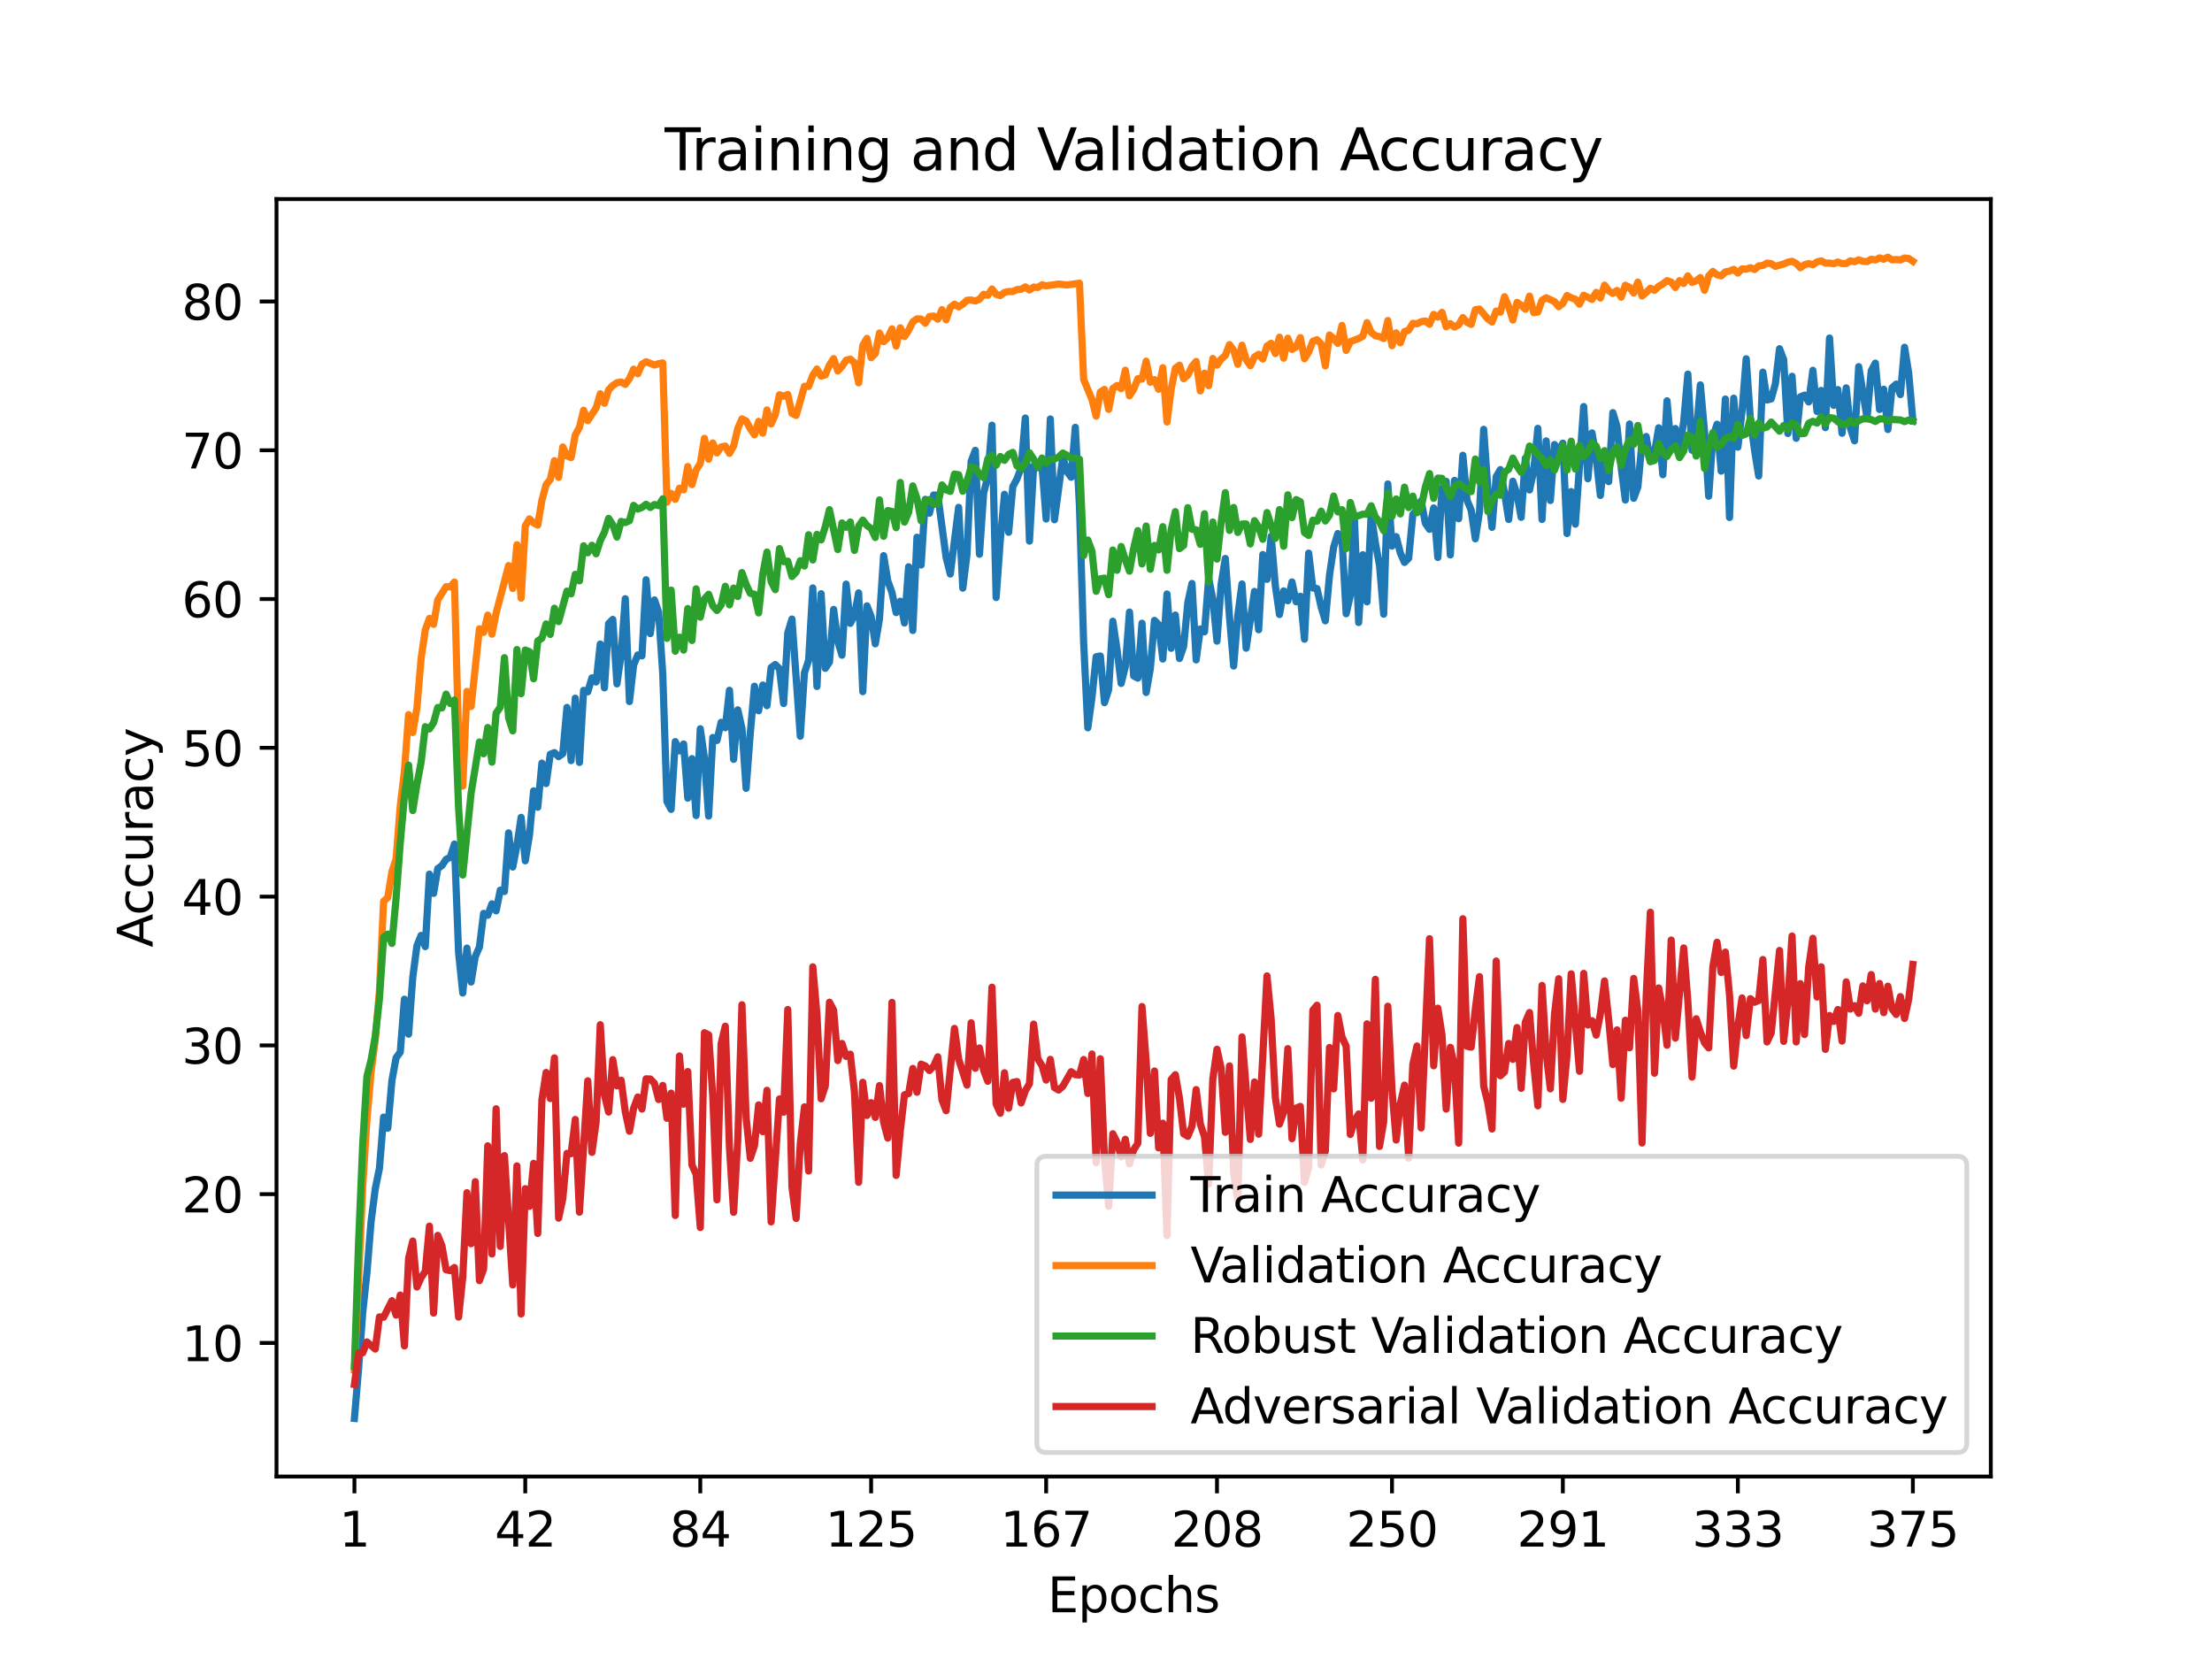 <?xml version="1.0" encoding="utf-8" standalone="no"?>
<!DOCTYPE svg PUBLIC "-//W3C//DTD SVG 1.1//EN"
  "http://www.w3.org/Graphics/SVG/1.1/DTD/svg11.dtd">
<svg height="345.6pt" version="1.1" viewBox="0 0 460.8 345.6" width="460.8pt" xmlns="http://www.w3.org/2000/svg" xmlns:xlink="http://www.w3.org/1999/xlink">
 <defs>
  <style type="text/css">*{stroke-linecap:butt;stroke-linejoin:round;}</style>
 </defs>
 <g id="figure_1">
  <g id="patch_1">
   <path d="M 0 345.6 
L 460.8 345.6 
L 460.8 0 
L 0 0 
z
" style="fill:#ffffff;"/>
  </g>
  <g id="axes_1">
   <g id="patch_2">
    <path d="M 57.6 307.584 
L 414.72 307.584 
L 414.72 41.472 
L 57.6 41.472 
z
" style="fill:#ffffff;"/>
   </g>
   <g id="matplotlib.axis_1">
    <g id="xtick_1">
     <g id="line2d_1">
      <defs>
       <path d="M 0 0 
L 0 3.5 
" id="ma93e4d7310" style="stroke:#000000;stroke-width:0.8;"/>
      </defs>
      <g>
       <use style="stroke:#000000;stroke-width:0.8;" x="73.833" xlink:href="#ma93e4d7310" y="307.584"/>
      </g>
     </g>
     <g id="text_1">
      <!-- 1 -->
      <g transform="translate(70.651 322.182)scale(0.1 -0.1)">
       <defs>
        <path d="M 794 531 
L 1825 531 
L 1825 4091 
L 703 3866 
L 703 4441 
L 1819 4666 
L 2450 4666 
L 2450 531 
L 3481 531 
L 3481 0 
L 794 0 
L 794 531 
z
" id="DejaVuSans-31" transform="scale(0.016)"/>
       </defs>
       <use xlink:href="#DejaVuSans-31"/>
      </g>
     </g>
    </g>
    <g id="xtick_2">
     <g id="line2d_2">
      <g>
       <use style="stroke:#000000;stroke-width:0.8;" x="109.423" xlink:href="#ma93e4d7310" y="307.584"/>
      </g>
     </g>
     <g id="text_2">
      <!-- 42 -->
      <g transform="translate(103.061 322.182)scale(0.1 -0.1)">
       <defs>
        <path d="M 2419 4116 
L 825 1625 
L 2419 1625 
L 2419 4116 
z
M 2253 4666 
L 3047 4666 
L 3047 1625 
L 3713 1625 
L 3713 1100 
L 3047 1100 
L 3047 0 
L 2419 0 
L 2419 1100 
L 313 1100 
L 313 1709 
L 2253 4666 
z
" id="DejaVuSans-34" transform="scale(0.016)"/>
        <path d="M 1228 531 
L 3431 531 
L 3431 0 
L 469 0 
L 469 531 
Q 828 903 1448 1529 
Q 2069 2156 2228 2338 
Q 2531 2678 2651 2914 
Q 2772 3150 2772 3378 
Q 2772 3750 2511 3984 
Q 2250 4219 1831 4219 
Q 1534 4219 1204 4116 
Q 875 4013 500 3803 
L 500 4441 
Q 881 4594 1212 4672 
Q 1544 4750 1819 4750 
Q 2544 4750 2975 4387 
Q 3406 4025 3406 3419 
Q 3406 3131 3298 2873 
Q 3191 2616 2906 2266 
Q 2828 2175 2409 1742 
Q 1991 1309 1228 531 
z
" id="DejaVuSans-32" transform="scale(0.016)"/>
       </defs>
       <use xlink:href="#DejaVuSans-34"/>
       <use x="63.623" xlink:href="#DejaVuSans-32"/>
      </g>
     </g>
    </g>
    <g id="xtick_3">
     <g id="line2d_3">
      <g>
       <use style="stroke:#000000;stroke-width:0.8;" x="145.882" xlink:href="#ma93e4d7310" y="307.584"/>
      </g>
     </g>
     <g id="text_3">
      <!-- 84 -->
      <g transform="translate(139.519 322.182)scale(0.1 -0.1)">
       <defs>
        <path d="M 2034 2216 
Q 1584 2216 1326 1975 
Q 1069 1734 1069 1313 
Q 1069 891 1326 650 
Q 1584 409 2034 409 
Q 2484 409 2743 651 
Q 3003 894 3003 1313 
Q 3003 1734 2745 1975 
Q 2488 2216 2034 2216 
z
M 1403 2484 
Q 997 2584 770 2862 
Q 544 3141 544 3541 
Q 544 4100 942 4425 
Q 1341 4750 2034 4750 
Q 2731 4750 3128 4425 
Q 3525 4100 3525 3541 
Q 3525 3141 3298 2862 
Q 3072 2584 2669 2484 
Q 3125 2378 3379 2068 
Q 3634 1759 3634 1313 
Q 3634 634 3220 271 
Q 2806 -91 2034 -91 
Q 1263 -91 848 271 
Q 434 634 434 1313 
Q 434 1759 690 2068 
Q 947 2378 1403 2484 
z
M 1172 3481 
Q 1172 3119 1398 2916 
Q 1625 2713 2034 2713 
Q 2441 2713 2670 2916 
Q 2900 3119 2900 3481 
Q 2900 3844 2670 4047 
Q 2441 4250 2034 4250 
Q 1625 4250 1398 4047 
Q 1172 3844 1172 3481 
z
" id="DejaVuSans-38" transform="scale(0.016)"/>
       </defs>
       <use xlink:href="#DejaVuSans-38"/>
       <use x="63.623" xlink:href="#DejaVuSans-34"/>
      </g>
     </g>
    </g>
    <g id="xtick_4">
     <g id="line2d_4">
      <g>
       <use style="stroke:#000000;stroke-width:0.8;" x="181.472" xlink:href="#ma93e4d7310" y="307.584"/>
      </g>
     </g>
     <g id="text_4">
      <!-- 125 -->
      <g transform="translate(171.928 322.182)scale(0.1 -0.1)">
       <defs>
        <path d="M 691 4666 
L 3169 4666 
L 3169 4134 
L 1269 4134 
L 1269 2991 
Q 1406 3038 1543 3061 
Q 1681 3084 1819 3084 
Q 2600 3084 3056 2656 
Q 3513 2228 3513 1497 
Q 3513 744 3044 326 
Q 2575 -91 1722 -91 
Q 1428 -91 1123 -41 
Q 819 9 494 109 
L 494 744 
Q 775 591 1075 516 
Q 1375 441 1709 441 
Q 2250 441 2565 725 
Q 2881 1009 2881 1497 
Q 2881 1984 2565 2268 
Q 2250 2553 1709 2553 
Q 1456 2553 1204 2497 
Q 953 2441 691 2322 
L 691 4666 
z
" id="DejaVuSans-35" transform="scale(0.016)"/>
       </defs>
       <use xlink:href="#DejaVuSans-31"/>
       <use x="63.623" xlink:href="#DejaVuSans-32"/>
       <use x="127.246" xlink:href="#DejaVuSans-35"/>
      </g>
     </g>
    </g>
    <g id="xtick_5">
     <g id="line2d_5">
      <g>
       <use style="stroke:#000000;stroke-width:0.8;" x="217.931" xlink:href="#ma93e4d7310" y="307.584"/>
      </g>
     </g>
     <g id="text_5">
      <!-- 167 -->
      <g transform="translate(208.387 322.182)scale(0.1 -0.1)">
       <defs>
        <path d="M 2113 2584 
Q 1688 2584 1439 2293 
Q 1191 2003 1191 1497 
Q 1191 994 1439 701 
Q 1688 409 2113 409 
Q 2538 409 2786 701 
Q 3034 994 3034 1497 
Q 3034 2003 2786 2293 
Q 2538 2584 2113 2584 
z
M 3366 4563 
L 3366 3988 
Q 3128 4100 2886 4159 
Q 2644 4219 2406 4219 
Q 1781 4219 1451 3797 
Q 1122 3375 1075 2522 
Q 1259 2794 1537 2939 
Q 1816 3084 2150 3084 
Q 2853 3084 3261 2657 
Q 3669 2231 3669 1497 
Q 3669 778 3244 343 
Q 2819 -91 2113 -91 
Q 1303 -91 875 529 
Q 447 1150 447 2328 
Q 447 3434 972 4092 
Q 1497 4750 2381 4750 
Q 2619 4750 2861 4703 
Q 3103 4656 3366 4563 
z
" id="DejaVuSans-36" transform="scale(0.016)"/>
        <path d="M 525 4666 
L 3525 4666 
L 3525 4397 
L 1831 0 
L 1172 0 
L 2766 4134 
L 525 4134 
L 525 4666 
z
" id="DejaVuSans-37" transform="scale(0.016)"/>
       </defs>
       <use xlink:href="#DejaVuSans-31"/>
       <use x="63.623" xlink:href="#DejaVuSans-36"/>
       <use x="127.246" xlink:href="#DejaVuSans-37"/>
      </g>
     </g>
    </g>
    <g id="xtick_6">
     <g id="line2d_6">
      <g>
       <use style="stroke:#000000;stroke-width:0.8;" x="253.521" xlink:href="#ma93e4d7310" y="307.584"/>
      </g>
     </g>
     <g id="text_6">
      <!-- 208 -->
      <g transform="translate(243.977 322.182)scale(0.1 -0.1)">
       <defs>
        <path d="M 2034 4250 
Q 1547 4250 1301 3770 
Q 1056 3291 1056 2328 
Q 1056 1369 1301 889 
Q 1547 409 2034 409 
Q 2525 409 2770 889 
Q 3016 1369 3016 2328 
Q 3016 3291 2770 3770 
Q 2525 4250 2034 4250 
z
M 2034 4750 
Q 2819 4750 3233 4129 
Q 3647 3509 3647 2328 
Q 3647 1150 3233 529 
Q 2819 -91 2034 -91 
Q 1250 -91 836 529 
Q 422 1150 422 2328 
Q 422 3509 836 4129 
Q 1250 4750 2034 4750 
z
" id="DejaVuSans-30" transform="scale(0.016)"/>
       </defs>
       <use xlink:href="#DejaVuSans-32"/>
       <use x="63.623" xlink:href="#DejaVuSans-30"/>
       <use x="127.246" xlink:href="#DejaVuSans-38"/>
      </g>
     </g>
    </g>
    <g id="xtick_7">
     <g id="line2d_7">
      <g>
       <use style="stroke:#000000;stroke-width:0.8;" x="289.98" xlink:href="#ma93e4d7310" y="307.584"/>
      </g>
     </g>
     <g id="text_7">
      <!-- 250 -->
      <g transform="translate(280.436 322.182)scale(0.1 -0.1)">
       <use xlink:href="#DejaVuSans-32"/>
       <use x="63.623" xlink:href="#DejaVuSans-35"/>
       <use x="127.246" xlink:href="#DejaVuSans-30"/>
      </g>
     </g>
    </g>
    <g id="xtick_8">
     <g id="line2d_8">
      <g>
       <use style="stroke:#000000;stroke-width:0.8;" x="325.57" xlink:href="#ma93e4d7310" y="307.584"/>
      </g>
     </g>
     <g id="text_8">
      <!-- 291 -->
      <g transform="translate(316.026 322.182)scale(0.1 -0.1)">
       <defs>
        <path d="M 703 97 
L 703 672 
Q 941 559 1184 500 
Q 1428 441 1663 441 
Q 2288 441 2617 861 
Q 2947 1281 2994 2138 
Q 2813 1869 2534 1725 
Q 2256 1581 1919 1581 
Q 1219 1581 811 2004 
Q 403 2428 403 3163 
Q 403 3881 828 4315 
Q 1253 4750 1959 4750 
Q 2769 4750 3195 4129 
Q 3622 3509 3622 2328 
Q 3622 1225 3098 567 
Q 2575 -91 1691 -91 
Q 1453 -91 1209 -44 
Q 966 3 703 97 
z
M 1959 2075 
Q 2384 2075 2632 2365 
Q 2881 2656 2881 3163 
Q 2881 3666 2632 3958 
Q 2384 4250 1959 4250 
Q 1534 4250 1286 3958 
Q 1038 3666 1038 3163 
Q 1038 2656 1286 2365 
Q 1534 2075 1959 2075 
z
" id="DejaVuSans-39" transform="scale(0.016)"/>
       </defs>
       <use xlink:href="#DejaVuSans-32"/>
       <use x="63.623" xlink:href="#DejaVuSans-39"/>
       <use x="127.246" xlink:href="#DejaVuSans-31"/>
      </g>
     </g>
    </g>
    <g id="xtick_9">
     <g id="line2d_9">
      <g>
       <use style="stroke:#000000;stroke-width:0.8;" x="362.029" xlink:href="#ma93e4d7310" y="307.584"/>
      </g>
     </g>
     <g id="text_9">
      <!-- 333 -->
      <g transform="translate(352.485 322.182)scale(0.1 -0.1)">
       <defs>
        <path d="M 2597 2516 
Q 3050 2419 3304 2112 
Q 3559 1806 3559 1356 
Q 3559 666 3084 287 
Q 2609 -91 1734 -91 
Q 1441 -91 1130 -33 
Q 819 25 488 141 
L 488 750 
Q 750 597 1062 519 
Q 1375 441 1716 441 
Q 2309 441 2620 675 
Q 2931 909 2931 1356 
Q 2931 1769 2642 2001 
Q 2353 2234 1838 2234 
L 1294 2234 
L 1294 2753 
L 1863 2753 
Q 2328 2753 2575 2939 
Q 2822 3125 2822 3475 
Q 2822 3834 2567 4026 
Q 2313 4219 1838 4219 
Q 1578 4219 1281 4162 
Q 984 4106 628 3988 
L 628 4550 
Q 988 4650 1302 4700 
Q 1616 4750 1894 4750 
Q 2613 4750 3031 4423 
Q 3450 4097 3450 3541 
Q 3450 3153 3228 2886 
Q 3006 2619 2597 2516 
z
" id="DejaVuSans-33" transform="scale(0.016)"/>
       </defs>
       <use xlink:href="#DejaVuSans-33"/>
       <use x="63.623" xlink:href="#DejaVuSans-33"/>
       <use x="127.246" xlink:href="#DejaVuSans-33"/>
      </g>
     </g>
    </g>
    <g id="xtick_10">
     <g id="line2d_10">
      <g>
       <use style="stroke:#000000;stroke-width:0.8;" x="398.487" xlink:href="#ma93e4d7310" y="307.584"/>
      </g>
     </g>
     <g id="text_10">
      <!-- 375 -->
      <g transform="translate(388.944 322.182)scale(0.1 -0.1)">
       <use xlink:href="#DejaVuSans-33"/>
       <use x="63.623" xlink:href="#DejaVuSans-37"/>
       <use x="127.246" xlink:href="#DejaVuSans-35"/>
      </g>
     </g>
    </g>
    <g id="text_11">
     <!-- Epochs -->
     <g transform="translate(218.244 335.861)scale(0.1 -0.1)">
      <defs>
       <path d="M 628 4666 
L 3578 4666 
L 3578 4134 
L 1259 4134 
L 1259 2753 
L 3481 2753 
L 3481 2222 
L 1259 2222 
L 1259 531 
L 3634 531 
L 3634 0 
L 628 0 
L 628 4666 
z
" id="DejaVuSans-45" transform="scale(0.016)"/>
       <path d="M 1159 525 
L 1159 -1331 
L 581 -1331 
L 581 3500 
L 1159 3500 
L 1159 2969 
Q 1341 3281 1617 3432 
Q 1894 3584 2278 3584 
Q 2916 3584 3314 3078 
Q 3713 2572 3713 1747 
Q 3713 922 3314 415 
Q 2916 -91 2278 -91 
Q 1894 -91 1617 61 
Q 1341 213 1159 525 
z
M 3116 1747 
Q 3116 2381 2855 2742 
Q 2594 3103 2138 3103 
Q 1681 3103 1420 2742 
Q 1159 2381 1159 1747 
Q 1159 1113 1420 752 
Q 1681 391 2138 391 
Q 2594 391 2855 752 
Q 3116 1113 3116 1747 
z
" id="DejaVuSans-70" transform="scale(0.016)"/>
       <path d="M 1959 3097 
Q 1497 3097 1228 2736 
Q 959 2375 959 1747 
Q 959 1119 1226 758 
Q 1494 397 1959 397 
Q 2419 397 2687 759 
Q 2956 1122 2956 1747 
Q 2956 2369 2687 2733 
Q 2419 3097 1959 3097 
z
M 1959 3584 
Q 2709 3584 3137 3096 
Q 3566 2609 3566 1747 
Q 3566 888 3137 398 
Q 2709 -91 1959 -91 
Q 1206 -91 779 398 
Q 353 888 353 1747 
Q 353 2609 779 3096 
Q 1206 3584 1959 3584 
z
" id="DejaVuSans-6f" transform="scale(0.016)"/>
       <path d="M 3122 3366 
L 3122 2828 
Q 2878 2963 2633 3030 
Q 2388 3097 2138 3097 
Q 1578 3097 1268 2742 
Q 959 2388 959 1747 
Q 959 1106 1268 751 
Q 1578 397 2138 397 
Q 2388 397 2633 464 
Q 2878 531 3122 666 
L 3122 134 
Q 2881 22 2623 -34 
Q 2366 -91 2075 -91 
Q 1284 -91 818 406 
Q 353 903 353 1747 
Q 353 2603 823 3093 
Q 1294 3584 2113 3584 
Q 2378 3584 2631 3529 
Q 2884 3475 3122 3366 
z
" id="DejaVuSans-63" transform="scale(0.016)"/>
       <path d="M 3513 2113 
L 3513 0 
L 2938 0 
L 2938 2094 
Q 2938 2591 2744 2837 
Q 2550 3084 2163 3084 
Q 1697 3084 1428 2787 
Q 1159 2491 1159 1978 
L 1159 0 
L 581 0 
L 581 4863 
L 1159 4863 
L 1159 2956 
Q 1366 3272 1645 3428 
Q 1925 3584 2291 3584 
Q 2894 3584 3203 3211 
Q 3513 2838 3513 2113 
z
" id="DejaVuSans-68" transform="scale(0.016)"/>
       <path d="M 2834 3397 
L 2834 2853 
Q 2591 2978 2328 3040 
Q 2066 3103 1784 3103 
Q 1356 3103 1142 2972 
Q 928 2841 928 2578 
Q 928 2378 1081 2264 
Q 1234 2150 1697 2047 
L 1894 2003 
Q 2506 1872 2764 1633 
Q 3022 1394 3022 966 
Q 3022 478 2636 193 
Q 2250 -91 1575 -91 
Q 1294 -91 989 -36 
Q 684 19 347 128 
L 347 722 
Q 666 556 975 473 
Q 1284 391 1588 391 
Q 1994 391 2212 530 
Q 2431 669 2431 922 
Q 2431 1156 2273 1281 
Q 2116 1406 1581 1522 
L 1381 1569 
Q 847 1681 609 1914 
Q 372 2147 372 2553 
Q 372 3047 722 3315 
Q 1072 3584 1716 3584 
Q 2034 3584 2315 3537 
Q 2597 3491 2834 3397 
z
" id="DejaVuSans-73" transform="scale(0.016)"/>
      </defs>
      <use xlink:href="#DejaVuSans-45"/>
      <use x="63.184" xlink:href="#DejaVuSans-70"/>
      <use x="126.66" xlink:href="#DejaVuSans-6f"/>
      <use x="187.842" xlink:href="#DejaVuSans-63"/>
      <use x="242.822" xlink:href="#DejaVuSans-68"/>
      <use x="306.201" xlink:href="#DejaVuSans-73"/>
     </g>
    </g>
   </g>
   <g id="matplotlib.axis_2">
    <g id="ytick_1">
     <g id="line2d_11">
      <defs>
       <path d="M 0 0 
L -3.5 0 
" id="mff2c22a39e" style="stroke:#000000;stroke-width:0.8;"/>
      </defs>
      <g>
       <use style="stroke:#000000;stroke-width:0.8;" x="57.6" xlink:href="#mff2c22a39e" y="279.762"/>
      </g>
     </g>
     <g id="text_12">
      <!-- 10 -->
      <g transform="translate(37.875 283.561)scale(0.1 -0.1)">
       <use xlink:href="#DejaVuSans-31"/>
       <use x="63.623" xlink:href="#DejaVuSans-30"/>
      </g>
     </g>
    </g>
    <g id="ytick_2">
     <g id="line2d_12">
      <g>
       <use style="stroke:#000000;stroke-width:0.8;" x="57.6" xlink:href="#mff2c22a39e" y="248.768"/>
      </g>
     </g>
     <g id="text_13">
      <!-- 20 -->
      <g transform="translate(37.875 252.567)scale(0.1 -0.1)">
       <use xlink:href="#DejaVuSans-32"/>
       <use x="63.623" xlink:href="#DejaVuSans-30"/>
      </g>
     </g>
    </g>
    <g id="ytick_3">
     <g id="line2d_13">
      <g>
       <use style="stroke:#000000;stroke-width:0.8;" x="57.6" xlink:href="#mff2c22a39e" y="217.774"/>
      </g>
     </g>
     <g id="text_14">
      <!-- 30 -->
      <g transform="translate(37.875 221.573)scale(0.1 -0.1)">
       <use xlink:href="#DejaVuSans-33"/>
       <use x="63.623" xlink:href="#DejaVuSans-30"/>
      </g>
     </g>
    </g>
    <g id="ytick_4">
     <g id="line2d_14">
      <g>
       <use style="stroke:#000000;stroke-width:0.8;" x="57.6" xlink:href="#mff2c22a39e" y="186.78"/>
      </g>
     </g>
     <g id="text_15">
      <!-- 40 -->
      <g transform="translate(37.875 190.579)scale(0.1 -0.1)">
       <use xlink:href="#DejaVuSans-34"/>
       <use x="63.623" xlink:href="#DejaVuSans-30"/>
      </g>
     </g>
    </g>
    <g id="ytick_5">
     <g id="line2d_15">
      <g>
       <use style="stroke:#000000;stroke-width:0.8;" x="57.6" xlink:href="#mff2c22a39e" y="155.786"/>
      </g>
     </g>
     <g id="text_16">
      <!-- 50 -->
      <g transform="translate(37.875 159.585)scale(0.1 -0.1)">
       <use xlink:href="#DejaVuSans-35"/>
       <use x="63.623" xlink:href="#DejaVuSans-30"/>
      </g>
     </g>
    </g>
    <g id="ytick_6">
     <g id="line2d_16">
      <g>
       <use style="stroke:#000000;stroke-width:0.8;" x="57.6" xlink:href="#mff2c22a39e" y="124.792"/>
      </g>
     </g>
     <g id="text_17">
      <!-- 60 -->
      <g transform="translate(37.875 128.591)scale(0.1 -0.1)">
       <use xlink:href="#DejaVuSans-36"/>
       <use x="63.623" xlink:href="#DejaVuSans-30"/>
      </g>
     </g>
    </g>
    <g id="ytick_7">
     <g id="line2d_17">
      <g>
       <use style="stroke:#000000;stroke-width:0.8;" x="57.6" xlink:href="#mff2c22a39e" y="93.798"/>
      </g>
     </g>
     <g id="text_18">
      <!-- 70 -->
      <g transform="translate(37.875 97.597)scale(0.1 -0.1)">
       <use xlink:href="#DejaVuSans-37"/>
       <use x="63.623" xlink:href="#DejaVuSans-30"/>
      </g>
     </g>
    </g>
    <g id="ytick_8">
     <g id="line2d_18">
      <g>
       <use style="stroke:#000000;stroke-width:0.8;" x="57.6" xlink:href="#mff2c22a39e" y="62.804"/>
      </g>
     </g>
     <g id="text_19">
      <!-- 80 -->
      <g transform="translate(37.875 66.603)scale(0.1 -0.1)">
       <use xlink:href="#DejaVuSans-38"/>
       <use x="63.623" xlink:href="#DejaVuSans-30"/>
      </g>
     </g>
    </g>
    <g id="text_20">
     <!-- Accuracy -->
     <g transform="translate(31.795 197.356)rotate(-90)scale(0.1 -0.1)">
      <defs>
       <path d="M 2188 4044 
L 1331 1722 
L 3047 1722 
L 2188 4044 
z
M 1831 4666 
L 2547 4666 
L 4325 0 
L 3669 0 
L 3244 1197 
L 1141 1197 
L 716 0 
L 50 0 
L 1831 4666 
z
" id="DejaVuSans-41" transform="scale(0.016)"/>
       <path d="M 544 1381 
L 544 3500 
L 1119 3500 
L 1119 1403 
Q 1119 906 1312 657 
Q 1506 409 1894 409 
Q 2359 409 2629 706 
Q 2900 1003 2900 1516 
L 2900 3500 
L 3475 3500 
L 3475 0 
L 2900 0 
L 2900 538 
Q 2691 219 2414 64 
Q 2138 -91 1772 -91 
Q 1169 -91 856 284 
Q 544 659 544 1381 
z
M 1991 3584 
L 1991 3584 
z
" id="DejaVuSans-75" transform="scale(0.016)"/>
       <path d="M 2631 2963 
Q 2534 3019 2420 3045 
Q 2306 3072 2169 3072 
Q 1681 3072 1420 2755 
Q 1159 2438 1159 1844 
L 1159 0 
L 581 0 
L 581 3500 
L 1159 3500 
L 1159 2956 
Q 1341 3275 1631 3429 
Q 1922 3584 2338 3584 
Q 2397 3584 2469 3576 
Q 2541 3569 2628 3553 
L 2631 2963 
z
" id="DejaVuSans-72" transform="scale(0.016)"/>
       <path d="M 2194 1759 
Q 1497 1759 1228 1600 
Q 959 1441 959 1056 
Q 959 750 1161 570 
Q 1363 391 1709 391 
Q 2188 391 2477 730 
Q 2766 1069 2766 1631 
L 2766 1759 
L 2194 1759 
z
M 3341 1997 
L 3341 0 
L 2766 0 
L 2766 531 
Q 2569 213 2275 61 
Q 1981 -91 1556 -91 
Q 1019 -91 701 211 
Q 384 513 384 1019 
Q 384 1609 779 1909 
Q 1175 2209 1959 2209 
L 2766 2209 
L 2766 2266 
Q 2766 2663 2505 2880 
Q 2244 3097 1772 3097 
Q 1472 3097 1187 3025 
Q 903 2953 641 2809 
L 641 3341 
Q 956 3463 1253 3523 
Q 1550 3584 1831 3584 
Q 2591 3584 2966 3190 
Q 3341 2797 3341 1997 
z
" id="DejaVuSans-61" transform="scale(0.016)"/>
       <path d="M 2059 -325 
Q 1816 -950 1584 -1140 
Q 1353 -1331 966 -1331 
L 506 -1331 
L 506 -850 
L 844 -850 
Q 1081 -850 1212 -737 
Q 1344 -625 1503 -206 
L 1606 56 
L 191 3500 
L 800 3500 
L 1894 763 
L 2988 3500 
L 3597 3500 
L 2059 -325 
z
" id="DejaVuSans-79" transform="scale(0.016)"/>
      </defs>
      <use xlink:href="#DejaVuSans-41"/>
      <use x="66.658" xlink:href="#DejaVuSans-63"/>
      <use x="121.639" xlink:href="#DejaVuSans-63"/>
      <use x="176.619" xlink:href="#DejaVuSans-75"/>
      <use x="239.998" xlink:href="#DejaVuSans-72"/>
      <use x="281.111" xlink:href="#DejaVuSans-61"/>
      <use x="342.391" xlink:href="#DejaVuSans-63"/>
      <use x="397.371" xlink:href="#DejaVuSans-79"/>
     </g>
    </g>
   </g>
   <g id="line2d_19">
    <path clip-path="url(#p230e84dd78)" d="M 73.833 295.488 
L 74.701 285.136 
L 75.569 273.352 
L 76.437 265.188 
L 77.305 254.452 
L 78.173 247.64 
L 79.041 243.393 
L 79.909 232.713 
L 80.777 235.019 
L 81.645 225.107 
L 82.513 220.365 
L 83.381 219.181 
L 84.249 208.153 
L 85.118 215.431 
L 85.986 203.591 
L 86.854 197.014 
L 87.722 194.863 
L 88.59 197.2 
L 89.458 182.094 
L 90.326 186.11 
L 91.194 180.941 
L 92.062 180.327 
L 92.93 179.025 
L 93.798 178.585 
L 94.666 175.827 
L 95.534 198.458 
L 96.402 206.864 
L 97.27 197.504 
L 98.138 204.57 
L 99.006 199.277 
L 99.875 197.268 
L 100.743 190.276 
L 101.611 190.667 
L 102.479 188.286 
L 103.347 189.749 
L 104.215 185.435 
L 105.083 185.714 
L 105.951 173.508 
L 106.819 180.612 
L 107.687 176.143 
L 108.555 170.273 
L 109.423 179.317 
L 110.291 174.004 
L 111.159 164.756 
L 112.027 168.159 
L 112.895 158.966 
L 113.763 163.225 
L 114.632 157.131 
L 115.5 156.784 
L 116.368 157.621 
L 117.236 156.995 
L 118.104 147.368 
L 118.972 158.451 
L 119.84 145.446 
L 120.708 158.83 
L 121.576 143.81 
L 122.444 144.12 
L 123.312 141.213 
L 124.18 142.068 
L 125.048 134.165 
L 125.916 143.289 
L 126.784 129.906 
L 127.652 129.038 
L 128.521 142.459 
L 129.389 136.334 
L 130.257 124.73 
L 131.125 146.147 
L 131.993 138.541 
L 132.861 136.44 
L 133.729 136.632 
L 134.597 120.775 
L 135.465 131.995 
L 136.333 124.972 
L 137.201 127.495 
L 138.069 140.444 
L 138.937 166.975 
L 139.805 168.611 
L 140.673 154.497 
L 141.541 156.424 
L 142.409 154.986 
L 143.278 166.268 
L 144.146 158.036 
L 145.014 169.894 
L 145.882 151.813 
L 146.75 157.968 
L 147.618 170 
L 148.486 153.635 
L 149.354 154.255 
L 150.222 150.474 
L 151.09 151.596 
L 151.958 143.798 
L 152.826 158.185 
L 153.694 147.876 
L 154.562 151.72 
L 155.43 164.223 
L 156.298 152.724 
L 157.167 142.954 
L 158.035 148.062 
L 158.903 142.707 
L 159.771 147.002 
L 160.639 139.068 
L 161.507 138.436 
L 162.375 139.297 
L 163.243 146.556 
L 164.111 131.846 
L 164.979 128.964 
L 166.715 153.368 
L 167.583 140.14 
L 168.451 137.562 
L 169.319 122.48 
L 170.187 143.004 
L 171.055 123.682 
L 171.924 139.229 
L 172.792 137.915 
L 173.66 126.949 
L 174.528 133.607 
L 175.396 136.489 
L 176.264 121.686 
L 177.132 129.863 
L 178 128.251 
L 178.868 123.509 
L 179.736 144.083 
L 180.604 126.212 
L 181.472 128.425 
L 182.34 134.121 
L 183.208 128.939 
L 184.076 115.754 
L 184.944 121.029 
L 185.813 123.422 
L 186.681 127.612 
L 187.549 125.245 
L 188.417 129.782 
L 189.285 118.066 
L 190.153 131.338 
L 191.021 111.917 
L 191.889 117.694 
L 192.757 104.02 
L 193.625 106.909 
L 194.493 103.115 
L 195.361 103.158 
L 197.097 116.157 
L 197.965 119.579 
L 199.701 105.694 
L 200.57 122.523 
L 201.438 115.519 
L 202.306 96.104 
L 203.174 93.817 
L 204.042 115.457 
L 204.91 102.731 
L 205.778 99.234 
L 206.646 88.573 
L 207.514 124.476 
L 208.382 112.463 
L 209.25 102.966 
L 210.118 110.882 
L 210.986 101.361 
L 211.854 99.761 
L 212.722 97.437 
L 213.59 87.079 
L 214.458 112.717 
L 215.327 97.071 
L 216.195 97.437 
L 217.063 97.065 
L 217.931 108.117 
L 218.799 87.277 
L 219.667 108.272 
L 221.403 95.211 
L 222.271 98.212 
L 223.139 99.414 
L 224.007 89.019 
L 224.875 105.501 
L 225.743 133.855 
L 226.611 151.614 
L 227.479 145.279 
L 228.347 136.824 
L 229.216 136.657 
L 230.084 146.37 
L 230.952 143.667 
L 231.82 129.416 
L 232.688 135.249 
L 233.556 142.372 
L 234.424 138.863 
L 235.292 127.507 
L 236.16 140.81 
L 237.028 141.268 
L 237.896 129.832 
L 238.764 144.25 
L 239.632 139.297 
L 240.5 129.243 
L 241.368 130.129 
L 242.236 137.283 
L 243.104 123.738 
L 243.973 135.051 
L 244.841 128.127 
L 245.709 137.183 
L 246.577 134.648 
L 247.445 125.517 
L 248.313 121.55 
L 249.181 137.469 
L 250.049 131.028 
L 250.917 131.617 
L 251.785 120.496 
L 252.653 124.786 
L 253.521 133.563 
L 254.389 121.686 
L 255.257 116.337 
L 256.125 128.487 
L 256.993 138.746 
L 257.862 128.152 
L 258.73 121.649 
L 259.598 135.032 
L 261.334 123.211 
L 262.202 131.189 
L 263.07 115.519 
L 263.938 120.688 
L 264.806 111.719 
L 265.674 121.984 
L 266.542 128.015 
L 267.41 123.1 
L 268.278 125.145 
L 269.146 121.24 
L 270.014 125.362 
L 270.882 124.216 
L 271.75 133.16 
L 272.619 115.227 
L 273.487 122.492 
L 274.355 122.61 
L 275.223 126.466 
L 276.091 129.323 
L 276.959 119.852 
L 277.827 113.957 
L 278.695 111.149 
L 279.563 112.258 
L 280.431 127.854 
L 281.299 124.005 
L 282.167 108.539 
L 283.035 129.677 
L 283.903 115.556 
L 284.771 125.375 
L 285.639 107.138 
L 286.507 113.039 
L 287.376 117.725 
L 288.244 127.947 
L 289.112 100.815 
L 289.98 113.758 
L 290.848 111.787 
L 291.716 115.19 
L 292.584 117.161 
L 293.452 116.287 
L 294.32 107.15 
L 295.188 106.245 
L 296.056 104.336 
L 296.924 109.004 
L 297.792 110.262 
L 298.66 105.818 
L 299.528 116.132 
L 300.396 101.894 
L 301.265 100.276 
L 302.133 115.599 
L 303.001 100.077 
L 303.869 108.062 
L 304.737 94.846 
L 305.605 104.2 
L 306.473 106.264 
L 307.341 112.24 
L 308.209 106.605 
L 309.077 89.44 
L 309.945 101.776 
L 310.813 109.853 
L 311.681 99.309 
L 312.549 97.834 
L 313.417 102.681 
L 314.285 108.216 
L 315.153 100.245 
L 316.022 103.022 
L 316.89 107.77 
L 317.758 95.459 
L 318.626 102.067 
L 319.494 98.106 
L 320.362 89.236 
L 321.23 108.216 
L 322.098 91.852 
L 322.966 104.262 
L 323.834 92.602 
L 324.702 93.972 
L 325.57 92.323 
L 326.438 111.142 
L 327.306 102.408 
L 328.174 109.19 
L 329.911 84.692 
L 330.779 99.73 
L 331.647 90.184 
L 332.515 95.435 
L 333.383 103.208 
L 334.251 95.112 
L 335.119 100.332 
L 335.987 85.957 
L 336.855 88.864 
L 337.723 97.387 
L 338.591 104.162 
L 339.459 88.325 
L 340.327 103.803 
L 341.195 101.454 
L 342.063 91.988 
L 342.931 90.934 
L 343.799 96.098 
L 344.668 94.244 
L 345.536 89.118 
L 346.404 98.894 
L 347.272 83.496 
L 348.14 93.42 
L 349.008 89.267 
L 349.876 93.73 
L 350.744 87.816 
L 351.612 77.935 
L 352.48 93.792 
L 353.348 90.6 
L 354.216 80.179 
L 355.084 89.918 
L 355.952 103.369 
L 356.82 91.058 
L 357.688 88.374 
L 358.557 98.15 
L 359.425 83.13 
L 360.293 107.801 
L 361.161 82.956 
L 362.029 93.153 
L 362.897 85.659 
L 363.765 74.743 
L 364.633 87.265 
L 365.501 93.792 
L 366.369 99.16 
L 367.237 77.526 
L 368.105 83.328 
L 368.973 83.099 
L 369.841 79.956 
L 370.709 72.648 
L 371.577 74.954 
L 372.445 90.302 
L 373.314 78.382 
L 374.182 91.306 
L 375.05 82.665 
L 375.918 82.318 
L 376.786 83.731 
L 377.654 77.142 
L 378.522 85.721 
L 379.39 81.332 
L 380.258 89.081 
L 381.126 70.422 
L 381.994 84.45 
L 382.862 81.159 
L 383.73 90.259 
L 384.598 80.799 
L 385.466 89.174 
L 386.334 91.827 
L 387.202 76.38 
L 388.939 87.048 
L 389.807 77.254 
L 390.675 75.648 
L 391.543 85.3 
L 392.411 81.084 
L 393.279 89.478 
L 394.147 80.774 
L 395.015 80.018 
L 395.883 82.206 
L 396.751 72.344 
L 397.619 77.725 
L 398.487 87.674 
L 398.487 87.674 
" style="fill:none;stroke:#1f77b4;stroke-linecap:square;stroke-width:1.5;"/>
   </g>
   <g id="line2d_20">
    <path clip-path="url(#p230e84dd78)" d="M 73.833 285.372 
L 75.569 247.032 
L 76.437 233.24 
L 77.305 223.353 
L 78.173 216.565 
L 79.041 206.461 
L 79.909 187.772 
L 80.777 186.966 
L 81.645 181.573 
L 82.513 178.938 
L 83.381 167.936 
L 84.249 160.59 
L 85.118 148.874 
L 85.986 152.594 
L 86.854 147.48 
L 87.722 137.19 
L 88.59 131.239 
L 89.458 128.821 
L 90.326 130.061 
L 91.194 124.978 
L 92.93 122.22 
L 93.798 122.251 
L 94.666 121.259 
L 95.534 153.771 
L 96.402 163.751 
L 97.27 144.039 
L 98.138 147.17 
L 99.875 130.991 
L 100.743 131.735 
L 101.611 128.139 
L 102.479 132.107 
L 103.347 127.736 
L 105.951 117.818 
L 106.819 122.591 
L 107.687 113.479 
L 108.555 124.606 
L 109.423 109.574 
L 110.291 108.086 
L 111.159 108.923 
L 112.027 109.388 
L 112.895 104.181 
L 113.763 100.958 
L 114.632 99.904 
L 115.5 95.968 
L 116.368 99.439 
L 117.236 93.116 
L 118.104 94.976 
L 118.972 95.317 
L 119.84 90.606 
L 120.708 89.025 
L 121.576 85.461 
L 122.444 87.63 
L 124.18 84.996 
L 125.048 82.02 
L 125.916 84.004 
L 126.784 81.215 
L 127.652 80.316 
L 128.521 79.727 
L 129.389 79.572 
L 130.257 80.068 
L 131.125 78.89 
L 131.993 76.906 
L 132.861 77.867 
L 133.729 75.884 
L 134.597 75.357 
L 136.333 76.039 
L 137.201 75.76 
L 138.069 75.605 
L 138.937 104.615 
L 139.805 102.786 
L 140.673 104.026 
L 141.541 101.702 
L 142.409 102.043 
L 143.278 97.176 
L 144.146 100.958 
L 145.014 97.92 
L 145.882 96.526 
L 146.75 91.319 
L 147.618 95.658 
L 148.486 92.279 
L 149.354 94.356 
L 150.222 93.116 
L 151.09 92.93 
L 151.958 94.449 
L 152.826 92.899 
L 153.694 89.273 
L 154.562 87.258 
L 155.43 87.692 
L 156.298 89.304 
L 157.167 90.575 
L 158.035 87.785 
L 158.903 90.234 
L 159.771 85.399 
L 160.639 88.312 
L 161.507 86.391 
L 162.375 82.237 
L 163.243 82.547 
L 164.111 82.175 
L 164.979 86.112 
L 165.847 86.546 
L 167.583 80.471 
L 168.451 80.502 
L 169.319 78.177 
L 170.187 76.875 
L 171.055 78.363 
L 171.924 78.084 
L 172.792 76.039 
L 173.66 74.706 
L 174.528 77.278 
L 175.396 76.349 
L 176.264 75.047 
L 177.132 74.799 
L 178 75.574 
L 178.868 79.758 
L 179.736 71.947 
L 180.604 70.491 
L 181.472 74.52 
L 182.34 73.652 
L 183.208 69.375 
L 184.076 71.173 
L 184.944 70.367 
L 185.813 68.507 
L 186.681 72.102 
L 187.549 68.29 
L 188.417 70.119 
L 189.285 68.817 
L 190.153 67.05 
L 191.021 66.43 
L 191.889 66.461 
L 192.757 67.329 
L 193.625 65.935 
L 194.493 65.842 
L 195.361 66.492 
L 196.229 64.509 
L 197.097 66.616 
L 197.965 64.044 
L 198.833 63.362 
L 199.701 63.92 
L 200.57 63.362 
L 201.438 62.556 
L 202.306 62.494 
L 203.174 62.711 
L 204.042 62.339 
L 204.91 61.316 
L 205.778 61.502 
L 206.646 60.201 
L 207.514 61.316 
L 208.382 61.564 
L 209.25 60.914 
L 210.118 60.728 
L 210.986 60.728 
L 211.854 60.325 
L 212.722 60.263 
L 213.59 59.767 
L 214.458 60.418 
L 215.327 59.798 
L 216.195 59.891 
L 217.063 59.333 
L 217.931 59.55 
L 220.535 59.178 
L 222.271 59.364 
L 224.875 58.992 
L 225.743 79.045 
L 227.479 83.229 
L 228.347 86.701 
L 229.216 81.679 
L 230.084 81.122 
L 230.952 85.275 
L 231.82 80.936 
L 232.688 80.316 
L 233.556 80.967 
L 234.424 77.123 
L 235.292 82.454 
L 236.16 81.122 
L 237.028 78.89 
L 237.896 78.983 
L 238.764 75.233 
L 239.632 79.634 
L 240.5 79.076 
L 241.368 81.091 
L 242.236 76.596 
L 243.104 87.909 
L 243.973 81.122 
L 244.841 76.72 
L 245.709 76.07 
L 246.577 78.89 
L 247.445 78.146 
L 248.313 76.318 
L 249.181 75.295 
L 250.049 81.432 
L 250.917 77.743 
L 251.785 80.347 
L 252.653 74.675 
L 253.521 76.07 
L 254.389 74.799 
L 255.257 74.055 
L 256.125 71.792 
L 256.993 72.97 
L 257.862 75.884 
L 258.73 71.916 
L 259.598 74.892 
L 260.466 76.194 
L 261.334 74.365 
L 262.202 73.807 
L 263.07 74.799 
L 263.938 72.071 
L 264.806 71.513 
L 265.674 73.652 
L 266.542 70.243 
L 267.41 74.613 
L 268.278 70.46 
L 269.146 72.784 
L 270.014 72.257 
L 270.882 70.336 
L 271.75 74.737 
L 272.619 73.342 
L 273.487 71.111 
L 274.355 70.77 
L 275.223 71.637 
L 276.091 76.225 
L 276.959 69.778 
L 277.827 70.522 
L 278.695 71.544 
L 279.563 67.794 
L 280.431 73.001 
L 281.299 71.173 
L 283.035 70.522 
L 283.903 70.026 
L 284.771 67.205 
L 285.639 69.22 
L 286.507 69.933 
L 287.376 70.119 
L 288.244 70.522 
L 289.112 66.771 
L 289.98 72.009 
L 290.848 69.344 
L 291.716 71.421 
L 292.584 69.065 
L 293.452 68.786 
L 294.32 67.36 
L 295.188 67.453 
L 296.056 67.019 
L 296.924 66.864 
L 297.792 67.546 
L 298.66 65.501 
L 299.528 66.059 
L 300.396 65.067 
L 301.265 68.073 
L 302.133 67.422 
L 303.001 68.135 
L 303.869 67.67 
L 304.737 66.152 
L 305.605 67.143 
L 306.473 67.577 
L 307.341 64.509 
L 308.209 64.385 
L 309.945 66.43 
L 310.813 67.081 
L 311.681 64.788 
L 312.549 65.036 
L 313.417 61.812 
L 314.285 63.858 
L 315.153 66.678 
L 316.022 62.99 
L 316.89 63.579 
L 317.758 64.416 
L 318.626 61.688 
L 319.494 65.129 
L 320.362 65.005 
L 321.23 62.556 
L 322.098 62.029 
L 323.834 62.835 
L 324.702 63.889 
L 325.57 63.207 
L 326.438 61.564 
L 327.306 62.029 
L 328.174 62.339 
L 329.042 63.362 
L 329.911 61.502 
L 331.647 62.37 
L 332.515 60.914 
L 333.383 62.091 
L 334.251 59.395 
L 335.119 60.573 
L 335.987 61.131 
L 336.855 60.511 
L 337.723 61.905 
L 338.591 59.426 
L 339.459 59.86 
L 340.327 61.038 
L 341.195 58.775 
L 342.063 61.657 
L 342.931 60.945 
L 343.799 60.046 
L 344.668 60.48 
L 345.536 59.643 
L 346.404 59.147 
L 347.272 58.465 
L 348.14 58.775 
L 349.008 59.891 
L 349.876 58.465 
L 350.744 59.054 
L 351.612 57.473 
L 352.48 58.837 
L 353.348 58.496 
L 354.216 57.814 
L 355.084 60.48 
L 355.952 57.473 
L 356.82 56.543 
L 357.688 57.256 
L 358.557 57.473 
L 359.425 56.636 
L 360.293 56.481 
L 361.161 56.11 
L 362.029 56.884 
L 362.897 56.017 
L 363.765 56.079 
L 364.633 55.769 
L 365.501 56.14 
L 366.369 55.397 
L 367.237 55.304 
L 368.105 54.808 
L 368.973 54.932 
L 369.841 55.49 
L 371.577 54.994 
L 372.445 54.622 
L 373.314 54.436 
L 374.182 54.87 
L 375.05 55.769 
L 375.918 55.149 
L 376.786 54.901 
L 377.654 55.149 
L 378.522 54.56 
L 379.39 54.343 
L 380.258 54.808 
L 381.126 54.808 
L 381.994 54.932 
L 382.862 54.591 
L 383.73 54.901 
L 384.598 54.901 
L 385.466 54.343 
L 386.334 54.529 
L 387.202 54.126 
L 388.071 54.436 
L 388.939 54.498 
L 389.807 54.002 
L 390.675 54.157 
L 391.543 53.723 
L 392.411 54.002 
L 393.279 53.568 
L 394.147 54.126 
L 395.015 54.064 
L 395.883 54.157 
L 396.751 53.754 
L 397.619 53.847 
L 398.487 54.436 
L 398.487 54.436 
" style="fill:none;stroke:#ff7f0e;stroke-linecap:square;stroke-width:1.5;"/>
   </g>
   <g id="line2d_21">
    <path clip-path="url(#p230e84dd78)" d="M 73.833 284.688 
L 74.701 258.751 
L 75.569 238.165 
L 76.437 224.234 
L 77.305 220.808 
L 78.173 215.865 
L 79.041 208.1 
L 79.909 195.214 
L 80.777 194.594 
L 81.645 196.535 
L 82.513 187.106 
L 83.381 175.606 
L 84.249 165.835 
L 85.118 159.391 
L 85.986 168.852 
L 86.854 163.42 
L 87.722 158.787 
L 88.59 151.382 
L 89.458 151.855 
L 90.326 150.533 
L 91.194 147.385 
L 92.062 147.467 
L 92.93 144.596 
L 93.798 146.553 
L 94.666 145.835 
L 95.534 168.298 
L 96.402 182.278 
L 98.138 165.247 
L 99.875 154.563 
L 100.743 157.026 
L 101.611 151.545 
L 102.479 158.771 
L 103.347 148.576 
L 104.215 147.303 
L 105.083 137.01 
L 105.951 149.522 
L 106.819 152.262 
L 107.687 135.314 
L 108.555 144.514 
L 109.423 135.412 
L 110.291 135.754 
L 111.159 141.398 
L 112.027 133.519 
L 112.895 132.948 
L 113.763 129.979 
L 114.632 132.165 
L 115.5 126.701 
L 116.368 129.49 
L 118.104 123.144 
L 118.972 123.715 
L 119.84 119.637 
L 120.708 121.008 
L 121.576 113.699 
L 122.444 115.151 
L 123.312 113.585 
L 124.18 115.363 
L 125.048 112.639 
L 125.916 110.877 
L 126.784 107.99 
L 127.652 109.311 
L 128.521 111.872 
L 129.389 108.626 
L 130.257 108.855 
L 131.125 108.479 
L 131.993 105.282 
L 132.861 106.049 
L 133.729 105.706 
L 134.597 105.054 
L 135.465 105.723 
L 136.333 105.103 
L 137.201 105.331 
L 138.069 103.912 
L 138.937 132.981 
L 139.805 122.932 
L 140.673 135.656 
L 141.541 132.736 
L 142.409 135.428 
L 143.278 126.766 
L 144.146 133.421 
L 145.014 122.671 
L 145.882 128.577 
L 146.75 124.792 
L 147.618 123.797 
L 148.486 126.211 
L 149.354 127.174 
L 150.222 126.048 
L 151.09 122.133 
L 151.958 125.999 
L 152.826 122.508 
L 153.694 124.27 
L 154.562 119.278 
L 155.43 121.742 
L 156.298 123.601 
L 157.167 123.781 
L 158.035 127.679 
L 158.903 119.572 
L 159.771 115.004 
L 160.639 121.171 
L 161.507 122.835 
L 162.375 114.287 
L 163.243 116.995 
L 164.111 116.897 
L 164.979 120.094 
L 165.847 119.197 
L 166.715 116.815 
L 167.583 117.908 
L 168.451 111.399 
L 169.319 116.652 
L 170.187 111.318 
L 171.055 112.476 
L 171.924 109.703 
L 172.792 106.179 
L 174.528 114.482 
L 175.396 108.936 
L 176.264 109.833 
L 177.132 108.74 
L 178 114.662 
L 178.868 109.605 
L 179.736 108.349 
L 180.604 109.475 
L 181.472 110.094 
L 182.34 111.97 
L 183.208 104.14 
L 184.076 111.726 
L 184.944 106.359 
L 185.813 106.538 
L 186.681 109.931 
L 187.549 100.503 
L 188.417 108.757 
L 189.285 106.685 
L 190.153 101.22 
L 191.021 103.847 
L 191.889 108.496 
L 192.757 104.189 
L 193.625 104.075 
L 194.493 105.021 
L 195.361 105.037 
L 196.229 101.025 
L 197.097 102.052 
L 197.965 102.362 
L 198.833 98.757 
L 199.701 98.904 
L 200.57 102.33 
L 201.438 100.274 
L 202.306 97.322 
L 203.174 97.468 
L 204.042 98.773 
L 204.91 99.508 
L 205.778 95.576 
L 206.646 94.809 
L 207.514 96.93 
L 208.382 95.103 
L 209.25 95.902 
L 210.118 94.663 
L 210.986 94.239 
L 211.854 97.061 
L 212.722 97.615 
L 213.59 96.539 
L 214.458 94.32 
L 215.327 95.641 
L 216.195 97.322 
L 217.063 95.413 
L 217.931 96.457 
L 218.799 95.674 
L 219.667 95.625 
L 220.535 95.201 
L 221.403 94.385 
L 222.271 94.842 
L 223.139 95.495 
L 224.007 95.364 
L 224.875 95.674 
L 225.743 115.739 
L 226.611 112.492 
L 227.479 114.841 
L 228.347 123.177 
L 229.216 120.567 
L 230.084 120.437 
L 230.952 123.879 
L 231.82 114.58 
L 232.688 118.805 
L 233.556 113.846 
L 234.424 116.603 
L 235.292 118.985 
L 236.16 114.254 
L 237.028 110.535 
L 237.896 117.484 
L 238.764 109.589 
L 239.632 118.577 
L 240.5 113.618 
L 241.368 114.564 
L 242.236 109.719 
L 243.104 118.805 
L 243.973 110.372 
L 244.841 106.587 
L 245.709 114.287 
L 246.577 113.618 
L 247.445 105.755 
L 248.313 110.258 
L 249.181 110.372 
L 250.049 113.39 
L 250.917 107.028 
L 251.785 121.236 
L 252.653 108.74 
L 253.521 116.473 
L 254.389 108.806 
L 255.257 102.623 
L 256.125 110.486 
L 256.993 105.723 
L 257.862 110.91 
L 258.73 109.165 
L 259.598 109.148 
L 260.466 113.308 
L 261.334 108.463 
L 262.202 109.801 
L 263.07 112.346 
L 263.938 106.783 
L 265.674 112.166 
L 266.542 106.163 
L 267.41 113.797 
L 268.278 103.08 
L 269.146 107.827 
L 270.014 104.075 
L 270.882 104.515 
L 271.75 110.943 
L 272.619 111.546 
L 273.487 108.365 
L 274.355 108.577 
L 275.223 106.489 
L 276.091 108.528 
L 276.959 107.321 
L 277.827 103.341 
L 278.695 106.636 
L 279.563 106.179 
L 280.431 114.287 
L 281.299 104.679 
L 282.167 107.713 
L 283.903 107.109 
L 284.771 107.126 
L 285.639 105.364 
L 286.507 107.68 
L 287.376 108.708 
L 288.244 110.551 
L 289.112 102.64 
L 289.98 107.566 
L 290.848 103.945 
L 291.716 107.06 
L 292.584 101.481 
L 293.452 105.739 
L 294.32 103.357 
L 295.188 106.816 
L 296.056 105.723 
L 296.924 101.465 
L 297.792 98.659 
L 298.66 103.814 
L 299.528 99.605 
L 300.396 99.654 
L 302.133 103.488 
L 303.001 101.351 
L 303.869 100.764 
L 305.605 101.938 
L 306.473 102.411 
L 307.341 95.625 
L 308.209 100.421 
L 309.077 97.876 
L 309.945 106.555 
L 310.813 104.336 
L 311.681 102.966 
L 312.549 103.162 
L 313.417 98.382 
L 314.285 97.746 
L 315.153 95.429 
L 316.022 97.126 
L 316.89 98.398 
L 317.758 96.539 
L 318.626 92.917 
L 319.494 93.553 
L 320.362 94.646 
L 321.23 95.56 
L 322.098 96.995 
L 322.966 95.805 
L 323.834 97.925 
L 325.57 92.819 
L 326.438 97.942 
L 327.306 91.906 
L 328.174 97.729 
L 329.042 92.787 
L 329.911 95.119 
L 330.779 94.222 
L 331.647 92.232 
L 332.515 92.934 
L 333.383 95.462 
L 334.251 93.88 
L 335.119 98.039 
L 335.987 94.059 
L 336.855 93.097 
L 337.723 96.979 
L 338.591 93.57 
L 339.459 91.612 
L 340.327 92.575 
L 341.195 88.627 
L 342.063 93.847 
L 342.931 93.456 
L 343.799 96.18 
L 344.668 95.902 
L 345.536 92.33 
L 346.404 94.304 
L 347.272 95.07 
L 348.14 93.651 
L 349.008 92.836 
L 349.876 95.332 
L 350.744 93.961 
L 351.612 90.617 
L 352.48 91.237 
L 353.348 95.005 
L 354.216 87.762 
L 355.084 97.583 
L 355.952 93.146 
L 356.82 90.128 
L 357.688 93.243 
L 358.557 92.575 
L 359.425 91.384 
L 360.293 90.894 
L 361.161 91.302 
L 362.029 88.399 
L 362.897 90.715 
L 363.765 90.372 
L 364.633 87.126 
L 365.501 90.568 
L 366.369 88.089 
L 367.237 89.214 
L 368.105 88.953 
L 368.973 87.926 
L 370.709 89.818 
L 371.577 88.643 
L 372.445 89.443 
L 373.314 88.089 
L 374.182 88.497 
L 375.05 90.356 
L 375.918 90.291 
L 376.786 88.17 
L 377.654 87.762 
L 378.522 88.138 
L 379.39 86.816 
L 380.258 88.333 
L 381.126 86.996 
L 381.994 87.11 
L 382.862 87.844 
L 383.73 88.431 
L 384.598 88.333 
L 385.466 87.616 
L 386.334 88.236 
L 387.202 87.648 
L 388.071 87.24 
L 388.939 87.24 
L 389.807 87.404 
L 390.675 87.795 
L 391.543 87.257 
L 392.411 87.273 
L 393.279 87.73 
L 394.147 87.387 
L 395.883 87.485 
L 396.751 87.828 
L 397.619 87.501 
L 398.487 87.73 
L 398.487 87.73 
" style="fill:none;stroke:#2ca02c;stroke-linecap:square;stroke-width:1.5;"/>
   </g>
   <g id="line2d_22">
    <path clip-path="url(#p230e84dd78)" d="M 73.833 288.409 
L 74.701 281.838 
L 75.569 281.807 
L 76.437 279.545 
L 78.173 281.032 
L 79.041 274.338 
L 79.909 274.4 
L 81.645 270.959 
L 82.513 273.966 
L 83.381 269.782 
L 84.249 280.382 
L 85.118 262.126 
L 85.986 258.531 
L 86.854 268.108 
L 87.722 266.155 
L 88.59 264.854 
L 89.458 255.431 
L 90.326 273.532 
L 91.194 257.353 
L 92.062 259.523 
L 92.93 264.513 
L 93.798 264.699 
L 94.666 264.048 
L 95.534 274.369 
L 96.402 266.062 
L 97.27 248.458 
L 98.138 259.089 
L 99.006 246.164 
L 99.875 266.775 
L 100.743 264.358 
L 101.611 238.695 
L 102.479 261.227 
L 103.347 230.977 
L 104.215 259.647 
L 105.083 240.74 
L 106.819 267.674 
L 107.687 242.879 
L 108.555 273.718 
L 109.423 247.621 
L 110.291 251.309 
L 111.159 242.352 
L 112.027 256.95 
L 112.895 229.087 
L 113.763 223.415 
L 114.632 228.839 
L 115.5 220.377 
L 116.368 253.758 
L 117.236 249.729 
L 118.104 240.275 
L 118.972 240.337 
L 119.84 233.209 
L 120.708 252.518 
L 122.444 225.15 
L 123.312 240.058 
L 124.18 233.736 
L 125.048 213.466 
L 125.916 228.064 
L 126.784 231.659 
L 127.652 220.749 
L 128.521 226.204 
L 129.389 225.026 
L 130.257 231.597 
L 131.125 235.657 
L 131.993 230.884 
L 132.861 228.529 
L 133.729 231.039 
L 134.597 224.747 
L 135.465 224.778 
L 136.333 225.677 
L 137.201 229.056 
L 138.069 226.111 
L 138.937 232.961 
L 139.805 227.723 
L 140.673 253.2 
L 141.541 219.974 
L 142.409 230.016 
L 143.278 223.229 
L 144.146 242.693 
L 145.014 244.584 
L 145.882 255.71 
L 146.75 215.139 
L 147.618 215.573 
L 148.486 228.467 
L 149.354 249.946 
L 150.222 217.433 
L 151.09 213.776 
L 151.958 239.067 
L 152.826 252.549 
L 153.694 237.424 
L 154.562 209.312 
L 155.43 232.744 
L 156.298 241.298 
L 157.167 238.664 
L 158.035 230.171 
L 158.903 235.75 
L 159.771 227.134 
L 160.639 254.533 
L 162.375 228.932 
L 163.243 231.69 
L 164.111 210.304 
L 164.979 247.28 
L 165.847 253.82 
L 166.715 238.23 
L 167.583 230.574 
L 168.451 243.933 
L 169.319 201.409 
L 170.187 211.358 
L 171.055 228.901 
L 171.924 226.204 
L 172.792 208.786 
L 173.66 210.428 
L 174.528 220.935 
L 175.396 217.371 
L 176.264 220.067 
L 177.132 219.602 
L 178 227.475 
L 178.868 246.288 
L 179.736 225.46 
L 180.604 232.372 
L 181.472 229.706 
L 182.34 232.775 
L 183.208 226.142 
L 184.076 233.767 
L 184.944 237.083 
L 185.813 208.817 
L 186.681 244.863 
L 187.549 235.564 
L 188.417 228.064 
L 189.285 227.816 
L 190.153 222.578 
L 191.021 227.537 
L 191.889 221.679 
L 192.757 222.051 
L 193.625 223.012 
L 194.493 222.113 
L 195.361 220.16 
L 196.229 229.118 
L 197.097 231.38 
L 198.833 214.241 
L 199.701 220.625 
L 201.438 226.049 
L 202.306 213.063 
L 203.174 222.547 
L 204.042 218.301 
L 204.91 222.95 
L 205.778 225.243 
L 206.646 205.655 
L 207.514 229.985 
L 208.382 231.907 
L 209.25 223.477 
L 210.118 230.853 
L 210.986 225.491 
L 211.854 225.305 
L 212.722 229.768 
L 213.59 227.227 
L 214.458 225.739 
L 215.327 213.342 
L 216.195 220.563 
L 217.063 221.989 
L 217.931 224.995 
L 218.799 220.687 
L 219.667 226.576 
L 220.535 227.072 
L 221.403 226.297 
L 223.139 223.26 
L 224.007 223.88 
L 224.875 223.942 
L 225.743 220.718 
L 226.611 227.785 
L 227.479 219.571 
L 228.347 242.197 
L 229.216 220.563 
L 230.084 241.453 
L 230.952 251.278 
L 231.82 236.184 
L 232.688 237.92 
L 233.556 240.988 
L 234.424 237.331 
L 235.292 242.445 
L 236.16 239.532 
L 237.028 238.168 
L 237.896 209.684 
L 238.764 221.09 
L 239.632 236.091 
L 240.5 223.105 
L 241.368 239.129 
L 242.236 233.984 
L 243.104 257.384 
L 243.973 224.902 
L 244.841 223.88 
L 245.709 228.808 
L 246.577 236.184 
L 247.445 236.711 
L 248.313 234.604 
L 249.181 226.979 
L 250.049 234.139 
L 250.917 236.804 
L 251.785 246.66 
L 252.653 224.747 
L 253.521 218.58 
L 254.389 222.547 
L 255.257 235.874 
L 256.125 222.051 
L 256.993 244.398 
L 257.862 250.039 
L 258.73 216.007 
L 260.466 237.362 
L 261.334 225.398 
L 262.202 236.277 
L 263.938 203.3 
L 264.806 212.288 
L 265.674 228.622 
L 266.542 234.17 
L 267.41 231.69 
L 268.278 218.456 
L 269.146 237.207 
L 270.014 230.853 
L 270.882 230.481 
L 271.75 246.288 
L 272.619 243.189 
L 273.487 210.459 
L 274.355 209.405 
L 275.223 242.693 
L 276.091 239.78 
L 276.959 218.208 
L 277.827 226.824 
L 278.695 211.544 
L 279.563 216.007 
L 280.431 217.96 
L 281.299 236.339 
L 282.167 233.488 
L 283.035 232.062 
L 283.903 241.608 
L 284.771 213.28 
L 285.639 228.777 
L 286.507 204.013 
L 287.376 238.819 
L 288.244 233.705 
L 289.112 209.622 
L 289.98 227.041 
L 290.848 237.486 
L 291.716 229.954 
L 292.584 226.049 
L 293.452 241.267 
L 294.32 221.71 
L 295.188 217.898 
L 296.056 234.975 
L 297.792 195.551 
L 298.66 222.02 
L 299.528 210.025 
L 300.396 215.604 
L 301.265 231.039 
L 302.133 218.177 
L 303.001 222.144 
L 303.869 238.137 
L 304.737 191.398 
L 305.605 217.96 
L 306.473 218.146 
L 307.341 210.18 
L 308.209 203.455 
L 309.077 226.266 
L 309.945 229.768 
L 310.813 235.192 
L 311.681 200.2 
L 312.549 224.097 
L 313.417 223.291 
L 314.285 217.371 
L 315.153 220.687 
L 316.022 214.055 
L 316.89 226.731 
L 317.758 212.939 
L 318.626 210.924 
L 319.494 221.617 
L 320.362 230.357 
L 321.23 205.283 
L 322.098 219.417 
L 322.966 226.824 
L 323.834 211.203 
L 324.702 203.889 
L 325.57 229.025 
L 326.438 219.85 
L 327.306 202.866 
L 329.042 223.167 
L 329.911 202.773 
L 330.779 213.528 
L 331.647 212.629 
L 332.515 215.635 
L 333.383 211.265 
L 334.251 204.353 
L 335.119 212.412 
L 335.987 221.772 
L 336.855 214.55 
L 337.723 228.777 
L 338.591 212.536 
L 339.459 218.27 
L 340.327 203.827 
L 341.195 210.645 
L 342.063 238.106 
L 342.931 207.484 
L 343.799 190.034 
L 344.668 223.57 
L 345.536 205.81 
L 346.404 210.335 
L 347.272 217.743 
L 348.14 195.83 
L 349.008 216.255 
L 350.744 197.473 
L 351.612 208.6 
L 352.48 224.376 
L 353.348 212.226 
L 354.216 214.953 
L 355.084 217.247 
L 355.952 218.301 
L 356.82 201.378 
L 357.688 196.295 
L 358.557 202.587 
L 359.425 198.341 
L 360.293 207.267 
L 361.161 222.082 
L 362.029 213.838 
L 362.897 207.887 
L 363.765 215.728 
L 364.633 208.042 
L 365.501 208.786 
L 366.369 208.414 
L 367.237 199.89 
L 368.105 217.061 
L 368.973 215.201 
L 370.709 198 
L 371.577 216.937 
L 372.445 208.476 
L 373.314 194.993 
L 374.182 217.061 
L 375.05 204.911 
L 375.918 215.511 
L 376.786 201.44 
L 377.654 195.458 
L 378.522 207.701 
L 379.39 201.409 
L 380.258 218.611 
L 381.126 211.544 
L 381.994 212.784 
L 382.862 210.304 
L 383.73 216.875 
L 384.598 204.539 
L 385.466 210.211 
L 386.334 209.498 
L 387.202 211.079 
L 388.071 205.376 
L 388.939 208.476 
L 389.807 203.021 
L 390.675 210.211 
L 391.543 204.88 
L 392.411 210.955 
L 393.279 205.438 
L 394.147 210.18 
L 395.015 211.327 
L 395.883 207.608 
L 396.751 212.164 
L 397.619 208.135 
L 398.487 200.913 
L 398.487 200.913 
" style="fill:none;stroke:#d62728;stroke-linecap:square;stroke-width:1.5;"/>
   </g>
   <g id="patch_3">
    <path d="M 57.6 307.584 
L 57.6 41.472 
" style="fill:none;stroke:#000000;stroke-linecap:square;stroke-linejoin:miter;stroke-width:0.8;"/>
   </g>
   <g id="patch_4">
    <path d="M 414.72 307.584 
L 414.72 41.472 
" style="fill:none;stroke:#000000;stroke-linecap:square;stroke-linejoin:miter;stroke-width:0.8;"/>
   </g>
   <g id="patch_5">
    <path d="M 57.6 307.584 
L 414.72 307.584 
" style="fill:none;stroke:#000000;stroke-linecap:square;stroke-linejoin:miter;stroke-width:0.8;"/>
   </g>
   <g id="patch_6">
    <path d="M 57.6 41.472 
L 414.72 41.472 
" style="fill:none;stroke:#000000;stroke-linecap:square;stroke-linejoin:miter;stroke-width:0.8;"/>
   </g>
   <g id="text_21">
    <!-- Training and Validation Accuracy -->
    <g transform="translate(138.458 35.472)scale(0.12 -0.12)">
     <defs>
      <path d="M -19 4666 
L 3928 4666 
L 3928 4134 
L 2272 4134 
L 2272 0 
L 1638 0 
L 1638 4134 
L -19 4134 
L -19 4666 
z
" id="DejaVuSans-54" transform="scale(0.016)"/>
      <path d="M 603 3500 
L 1178 3500 
L 1178 0 
L 603 0 
L 603 3500 
z
M 603 4863 
L 1178 4863 
L 1178 4134 
L 603 4134 
L 603 4863 
z
" id="DejaVuSans-69" transform="scale(0.016)"/>
      <path d="M 3513 2113 
L 3513 0 
L 2938 0 
L 2938 2094 
Q 2938 2591 2744 2837 
Q 2550 3084 2163 3084 
Q 1697 3084 1428 2787 
Q 1159 2491 1159 1978 
L 1159 0 
L 581 0 
L 581 3500 
L 1159 3500 
L 1159 2956 
Q 1366 3272 1645 3428 
Q 1925 3584 2291 3584 
Q 2894 3584 3203 3211 
Q 3513 2838 3513 2113 
z
" id="DejaVuSans-6e" transform="scale(0.016)"/>
      <path d="M 2906 1791 
Q 2906 2416 2648 2759 
Q 2391 3103 1925 3103 
Q 1463 3103 1205 2759 
Q 947 2416 947 1791 
Q 947 1169 1205 825 
Q 1463 481 1925 481 
Q 2391 481 2648 825 
Q 2906 1169 2906 1791 
z
M 3481 434 
Q 3481 -459 3084 -895 
Q 2688 -1331 1869 -1331 
Q 1566 -1331 1297 -1286 
Q 1028 -1241 775 -1147 
L 775 -588 
Q 1028 -725 1275 -790 
Q 1522 -856 1778 -856 
Q 2344 -856 2625 -561 
Q 2906 -266 2906 331 
L 2906 616 
Q 2728 306 2450 153 
Q 2172 0 1784 0 
Q 1141 0 747 490 
Q 353 981 353 1791 
Q 353 2603 747 3093 
Q 1141 3584 1784 3584 
Q 2172 3584 2450 3431 
Q 2728 3278 2906 2969 
L 2906 3500 
L 3481 3500 
L 3481 434 
z
" id="DejaVuSans-67" transform="scale(0.016)"/>
      <path id="DejaVuSans-20" transform="scale(0.016)"/>
      <path d="M 2906 2969 
L 2906 4863 
L 3481 4863 
L 3481 0 
L 2906 0 
L 2906 525 
Q 2725 213 2448 61 
Q 2172 -91 1784 -91 
Q 1150 -91 751 415 
Q 353 922 353 1747 
Q 353 2572 751 3078 
Q 1150 3584 1784 3584 
Q 2172 3584 2448 3432 
Q 2725 3281 2906 2969 
z
M 947 1747 
Q 947 1113 1208 752 
Q 1469 391 1925 391 
Q 2381 391 2643 752 
Q 2906 1113 2906 1747 
Q 2906 2381 2643 2742 
Q 2381 3103 1925 3103 
Q 1469 3103 1208 2742 
Q 947 2381 947 1747 
z
" id="DejaVuSans-64" transform="scale(0.016)"/>
      <path d="M 1831 0 
L 50 4666 
L 709 4666 
L 2188 738 
L 3669 4666 
L 4325 4666 
L 2547 0 
L 1831 0 
z
" id="DejaVuSans-56" transform="scale(0.016)"/>
      <path d="M 603 4863 
L 1178 4863 
L 1178 0 
L 603 0 
L 603 4863 
z
" id="DejaVuSans-6c" transform="scale(0.016)"/>
      <path d="M 1172 4494 
L 1172 3500 
L 2356 3500 
L 2356 3053 
L 1172 3053 
L 1172 1153 
Q 1172 725 1289 603 
Q 1406 481 1766 481 
L 2356 481 
L 2356 0 
L 1766 0 
Q 1100 0 847 248 
Q 594 497 594 1153 
L 594 3053 
L 172 3053 
L 172 3500 
L 594 3500 
L 594 4494 
L 1172 4494 
z
" id="DejaVuSans-74" transform="scale(0.016)"/>
     </defs>
     <use xlink:href="#DejaVuSans-54"/>
     <use x="46.334" xlink:href="#DejaVuSans-72"/>
     <use x="87.447" xlink:href="#DejaVuSans-61"/>
     <use x="148.727" xlink:href="#DejaVuSans-69"/>
     <use x="176.51" xlink:href="#DejaVuSans-6e"/>
     <use x="239.889" xlink:href="#DejaVuSans-69"/>
     <use x="267.672" xlink:href="#DejaVuSans-6e"/>
     <use x="331.051" xlink:href="#DejaVuSans-67"/>
     <use x="394.527" xlink:href="#DejaVuSans-20"/>
     <use x="426.314" xlink:href="#DejaVuSans-61"/>
     <use x="487.594" xlink:href="#DejaVuSans-6e"/>
     <use x="550.973" xlink:href="#DejaVuSans-64"/>
     <use x="614.449" xlink:href="#DejaVuSans-20"/>
     <use x="646.236" xlink:href="#DejaVuSans-56"/>
     <use x="706.895" xlink:href="#DejaVuSans-61"/>
     <use x="768.174" xlink:href="#DejaVuSans-6c"/>
     <use x="795.957" xlink:href="#DejaVuSans-69"/>
     <use x="823.74" xlink:href="#DejaVuSans-64"/>
     <use x="887.217" xlink:href="#DejaVuSans-61"/>
     <use x="948.496" xlink:href="#DejaVuSans-74"/>
     <use x="987.705" xlink:href="#DejaVuSans-69"/>
     <use x="1015.488" xlink:href="#DejaVuSans-6f"/>
     <use x="1076.67" xlink:href="#DejaVuSans-6e"/>
     <use x="1140.049" xlink:href="#DejaVuSans-20"/>
     <use x="1171.836" xlink:href="#DejaVuSans-41"/>
     <use x="1238.494" xlink:href="#DejaVuSans-63"/>
     <use x="1293.475" xlink:href="#DejaVuSans-63"/>
     <use x="1348.455" xlink:href="#DejaVuSans-75"/>
     <use x="1411.834" xlink:href="#DejaVuSans-72"/>
     <use x="1452.947" xlink:href="#DejaVuSans-61"/>
     <use x="1514.227" xlink:href="#DejaVuSans-63"/>
     <use x="1569.207" xlink:href="#DejaVuSans-79"/>
    </g>
   </g>
   <g id="legend_1">
    <g id="patch_7">
     <path d="M 217.997 302.584 
L 407.72 302.584 
Q 409.72 302.584 409.72 300.584 
L 409.72 242.871 
Q 409.72 240.871 407.72 240.871 
L 217.997 240.871 
Q 215.997 240.871 215.997 242.871 
L 215.997 300.584 
Q 215.997 302.584 217.997 302.584 
z
" style="fill:#ffffff;opacity:0.8;stroke:#cccccc;stroke-linejoin:miter;"/>
    </g>
    <g id="line2d_23">
     <path d="M 219.997 248.97 
L 239.997 248.97 
" style="fill:none;stroke:#1f77b4;stroke-linecap:square;stroke-width:1.5;"/>
    </g>
    <g id="line2d_24"/>
    <g id="text_22">
     <!-- Train Accuracy -->
     <g transform="translate(247.997 252.47)scale(0.1 -0.1)">
      <use xlink:href="#DejaVuSans-54"/>
      <use x="46.334" xlink:href="#DejaVuSans-72"/>
      <use x="87.447" xlink:href="#DejaVuSans-61"/>
      <use x="148.727" xlink:href="#DejaVuSans-69"/>
      <use x="176.51" xlink:href="#DejaVuSans-6e"/>
      <use x="239.889" xlink:href="#DejaVuSans-20"/>
      <use x="271.676" xlink:href="#DejaVuSans-41"/>
      <use x="338.334" xlink:href="#DejaVuSans-63"/>
      <use x="393.314" xlink:href="#DejaVuSans-63"/>
      <use x="448.295" xlink:href="#DejaVuSans-75"/>
      <use x="511.674" xlink:href="#DejaVuSans-72"/>
      <use x="552.787" xlink:href="#DejaVuSans-61"/>
      <use x="614.066" xlink:href="#DejaVuSans-63"/>
      <use x="669.047" xlink:href="#DejaVuSans-79"/>
     </g>
    </g>
    <g id="line2d_25">
     <path d="M 219.997 263.648 
L 239.997 263.648 
" style="fill:none;stroke:#ff7f0e;stroke-linecap:square;stroke-width:1.5;"/>
    </g>
    <g id="line2d_26"/>
    <g id="text_23">
     <!-- Validation Accuracy -->
     <g transform="translate(247.997 267.148)scale(0.1 -0.1)">
      <use xlink:href="#DejaVuSans-56"/>
      <use x="60.658" xlink:href="#DejaVuSans-61"/>
      <use x="121.938" xlink:href="#DejaVuSans-6c"/>
      <use x="149.721" xlink:href="#DejaVuSans-69"/>
      <use x="177.504" xlink:href="#DejaVuSans-64"/>
      <use x="240.98" xlink:href="#DejaVuSans-61"/>
      <use x="302.26" xlink:href="#DejaVuSans-74"/>
      <use x="341.469" xlink:href="#DejaVuSans-69"/>
      <use x="369.252" xlink:href="#DejaVuSans-6f"/>
      <use x="430.434" xlink:href="#DejaVuSans-6e"/>
      <use x="493.812" xlink:href="#DejaVuSans-20"/>
      <use x="525.6" xlink:href="#DejaVuSans-41"/>
      <use x="592.258" xlink:href="#DejaVuSans-63"/>
      <use x="647.238" xlink:href="#DejaVuSans-63"/>
      <use x="702.219" xlink:href="#DejaVuSans-75"/>
      <use x="765.598" xlink:href="#DejaVuSans-72"/>
      <use x="806.711" xlink:href="#DejaVuSans-61"/>
      <use x="867.99" xlink:href="#DejaVuSans-63"/>
      <use x="922.971" xlink:href="#DejaVuSans-79"/>
     </g>
    </g>
    <g id="line2d_27">
     <path d="M 219.997 278.326 
L 239.997 278.326 
" style="fill:none;stroke:#2ca02c;stroke-linecap:square;stroke-width:1.5;"/>
    </g>
    <g id="line2d_28"/>
    <g id="text_24">
     <!-- Robust Validation Accuracy -->
     <g transform="translate(247.997 281.826)scale(0.1 -0.1)">
      <defs>
       <path d="M 2841 2188 
Q 3044 2119 3236 1894 
Q 3428 1669 3622 1275 
L 4263 0 
L 3584 0 
L 2988 1197 
Q 2756 1666 2539 1819 
Q 2322 1972 1947 1972 
L 1259 1972 
L 1259 0 
L 628 0 
L 628 4666 
L 2053 4666 
Q 2853 4666 3247 4331 
Q 3641 3997 3641 3322 
Q 3641 2881 3436 2590 
Q 3231 2300 2841 2188 
z
M 1259 4147 
L 1259 2491 
L 2053 2491 
Q 2509 2491 2742 2702 
Q 2975 2913 2975 3322 
Q 2975 3731 2742 3939 
Q 2509 4147 2053 4147 
L 1259 4147 
z
" id="DejaVuSans-52" transform="scale(0.016)"/>
       <path d="M 3116 1747 
Q 3116 2381 2855 2742 
Q 2594 3103 2138 3103 
Q 1681 3103 1420 2742 
Q 1159 2381 1159 1747 
Q 1159 1113 1420 752 
Q 1681 391 2138 391 
Q 2594 391 2855 752 
Q 3116 1113 3116 1747 
z
M 1159 2969 
Q 1341 3281 1617 3432 
Q 1894 3584 2278 3584 
Q 2916 3584 3314 3078 
Q 3713 2572 3713 1747 
Q 3713 922 3314 415 
Q 2916 -91 2278 -91 
Q 1894 -91 1617 61 
Q 1341 213 1159 525 
L 1159 0 
L 581 0 
L 581 4863 
L 1159 4863 
L 1159 2969 
z
" id="DejaVuSans-62" transform="scale(0.016)"/>
      </defs>
      <use xlink:href="#DejaVuSans-52"/>
      <use x="64.982" xlink:href="#DejaVuSans-6f"/>
      <use x="126.164" xlink:href="#DejaVuSans-62"/>
      <use x="189.641" xlink:href="#DejaVuSans-75"/>
      <use x="253.02" xlink:href="#DejaVuSans-73"/>
      <use x="305.119" xlink:href="#DejaVuSans-74"/>
      <use x="344.328" xlink:href="#DejaVuSans-20"/>
      <use x="376.115" xlink:href="#DejaVuSans-56"/>
      <use x="436.773" xlink:href="#DejaVuSans-61"/>
      <use x="498.053" xlink:href="#DejaVuSans-6c"/>
      <use x="525.836" xlink:href="#DejaVuSans-69"/>
      <use x="553.619" xlink:href="#DejaVuSans-64"/>
      <use x="617.096" xlink:href="#DejaVuSans-61"/>
      <use x="678.375" xlink:href="#DejaVuSans-74"/>
      <use x="717.584" xlink:href="#DejaVuSans-69"/>
      <use x="745.367" xlink:href="#DejaVuSans-6f"/>
      <use x="806.549" xlink:href="#DejaVuSans-6e"/>
      <use x="869.928" xlink:href="#DejaVuSans-20"/>
      <use x="901.715" xlink:href="#DejaVuSans-41"/>
      <use x="968.373" xlink:href="#DejaVuSans-63"/>
      <use x="1023.354" xlink:href="#DejaVuSans-63"/>
      <use x="1078.334" xlink:href="#DejaVuSans-75"/>
      <use x="1141.713" xlink:href="#DejaVuSans-72"/>
      <use x="1182.826" xlink:href="#DejaVuSans-61"/>
      <use x="1244.105" xlink:href="#DejaVuSans-63"/>
      <use x="1299.086" xlink:href="#DejaVuSans-79"/>
     </g>
    </g>
    <g id="line2d_29">
     <path d="M 219.997 293.004 
L 239.997 293.004 
" style="fill:none;stroke:#d62728;stroke-linecap:square;stroke-width:1.5;"/>
    </g>
    <g id="line2d_30"/>
    <g id="text_25">
     <!-- Adversarial Validation Accuracy -->
     <g transform="translate(247.997 296.504)scale(0.1 -0.1)">
      <defs>
       <path d="M 191 3500 
L 800 3500 
L 1894 563 
L 2988 3500 
L 3597 3500 
L 2284 0 
L 1503 0 
L 191 3500 
z
" id="DejaVuSans-76" transform="scale(0.016)"/>
       <path d="M 3597 1894 
L 3597 1613 
L 953 1613 
Q 991 1019 1311 708 
Q 1631 397 2203 397 
Q 2534 397 2845 478 
Q 3156 559 3463 722 
L 3463 178 
Q 3153 47 2828 -22 
Q 2503 -91 2169 -91 
Q 1331 -91 842 396 
Q 353 884 353 1716 
Q 353 2575 817 3079 
Q 1281 3584 2069 3584 
Q 2775 3584 3186 3129 
Q 3597 2675 3597 1894 
z
M 3022 2063 
Q 3016 2534 2758 2815 
Q 2500 3097 2075 3097 
Q 1594 3097 1305 2825 
Q 1016 2553 972 2059 
L 3022 2063 
z
" id="DejaVuSans-65" transform="scale(0.016)"/>
      </defs>
      <use xlink:href="#DejaVuSans-41"/>
      <use x="66.658" xlink:href="#DejaVuSans-64"/>
      <use x="130.135" xlink:href="#DejaVuSans-76"/>
      <use x="189.314" xlink:href="#DejaVuSans-65"/>
      <use x="250.838" xlink:href="#DejaVuSans-72"/>
      <use x="291.951" xlink:href="#DejaVuSans-73"/>
      <use x="344.051" xlink:href="#DejaVuSans-61"/>
      <use x="405.33" xlink:href="#DejaVuSans-72"/>
      <use x="446.443" xlink:href="#DejaVuSans-69"/>
      <use x="474.227" xlink:href="#DejaVuSans-61"/>
      <use x="535.506" xlink:href="#DejaVuSans-6c"/>
      <use x="563.289" xlink:href="#DejaVuSans-20"/>
      <use x="595.076" xlink:href="#DejaVuSans-56"/>
      <use x="655.734" xlink:href="#DejaVuSans-61"/>
      <use x="717.014" xlink:href="#DejaVuSans-6c"/>
      <use x="744.797" xlink:href="#DejaVuSans-69"/>
      <use x="772.58" xlink:href="#DejaVuSans-64"/>
      <use x="836.057" xlink:href="#DejaVuSans-61"/>
      <use x="897.336" xlink:href="#DejaVuSans-74"/>
      <use x="936.545" xlink:href="#DejaVuSans-69"/>
      <use x="964.328" xlink:href="#DejaVuSans-6f"/>
      <use x="1025.51" xlink:href="#DejaVuSans-6e"/>
      <use x="1088.889" xlink:href="#DejaVuSans-20"/>
      <use x="1120.676" xlink:href="#DejaVuSans-41"/>
      <use x="1187.334" xlink:href="#DejaVuSans-63"/>
      <use x="1242.314" xlink:href="#DejaVuSans-63"/>
      <use x="1297.295" xlink:href="#DejaVuSans-75"/>
      <use x="1360.674" xlink:href="#DejaVuSans-72"/>
      <use x="1401.787" xlink:href="#DejaVuSans-61"/>
      <use x="1463.066" xlink:href="#DejaVuSans-63"/>
      <use x="1518.047" xlink:href="#DejaVuSans-79"/>
     </g>
    </g>
   </g>
  </g>
 </g>
 <defs>
  <clipPath id="p230e84dd78">
   <rect height="266.112" width="357.12" x="57.6" y="41.472"/>
  </clipPath>
 </defs>
</svg>
